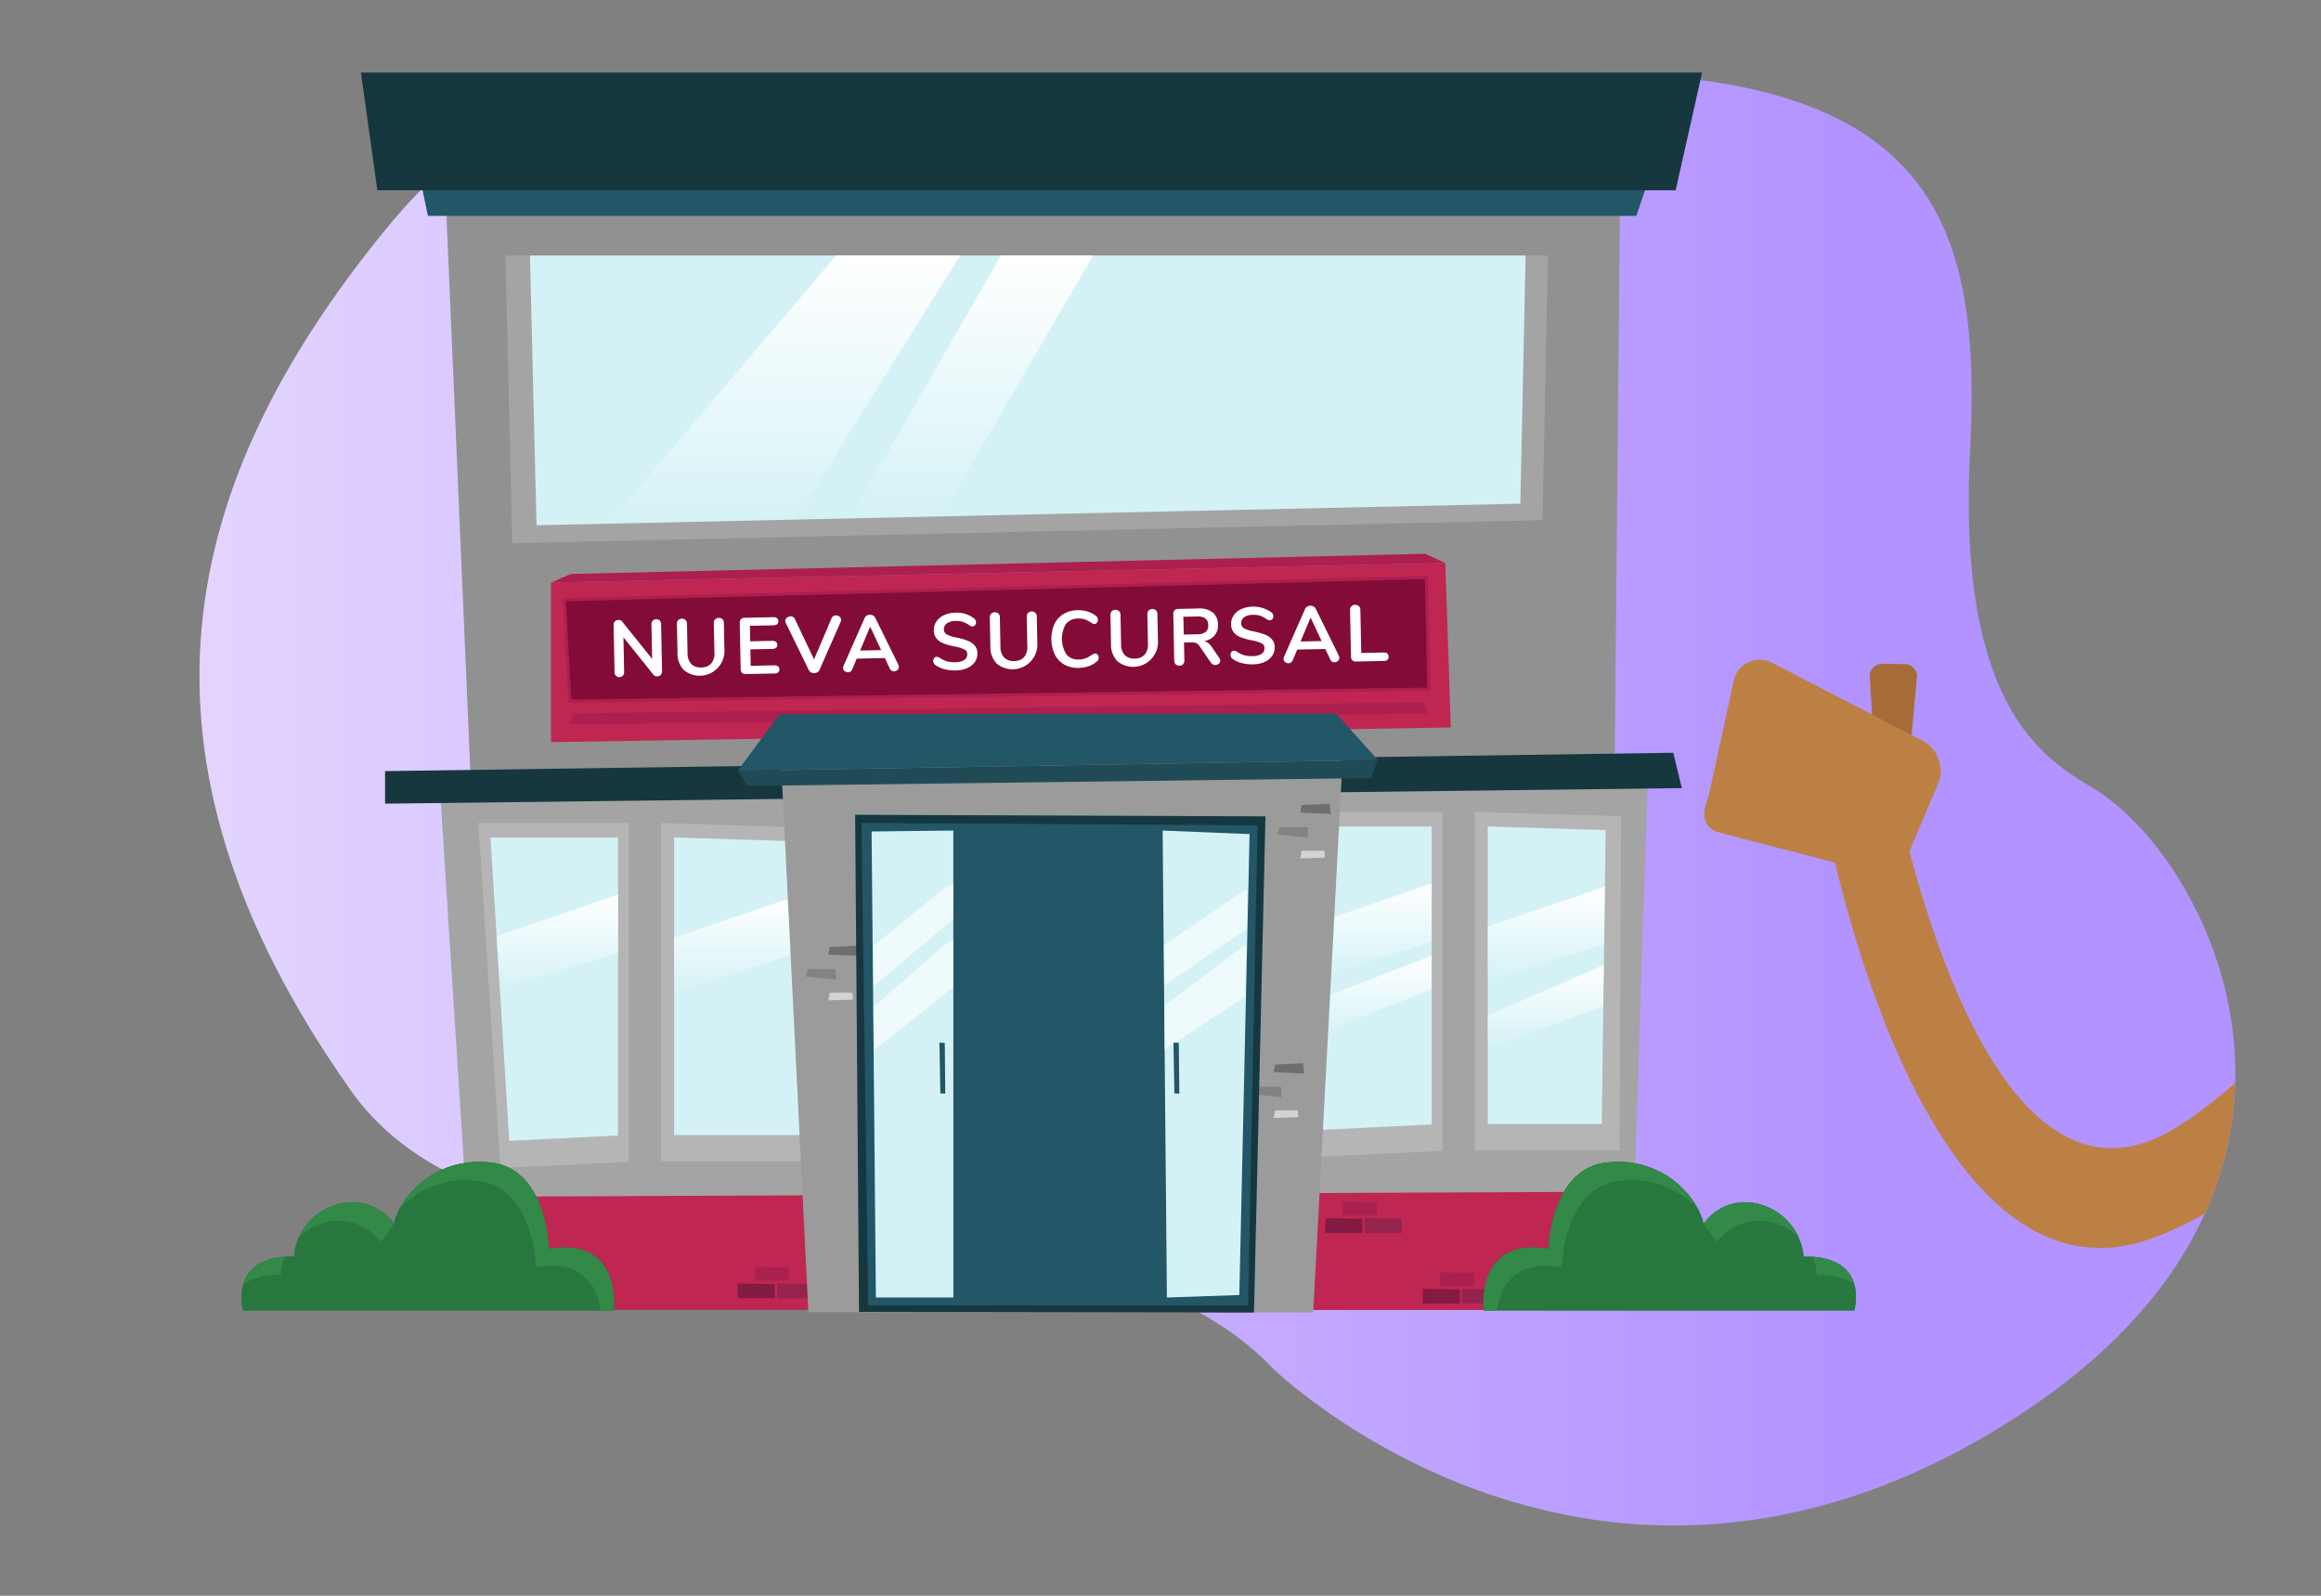 <svg xmlns="http://www.w3.org/2000/svg" xmlns:xlink="http://www.w3.org/1999/xlink" width="256" height="176" viewBox="0 0 256 176">
  <rect x="0" y="0" width="256" height="176" fill="#808080" stroke="none"/>
  <defs>
    <clipPath id="clip-path">
      <path id="Trazado_2973" data-name="Trazado 2973" d="M268.006,1518.377s33.957,33.242,78.169,7.807S372.4,1463.256,359,1454.736c-4.725-3-15.541-7.738-14.037-37.243s-5.256-48.646-71.493-39.737-81-12.289-103.354,15.181-30.2,57.348-3.77,94.81C185.358,1514.7,244.674,1493.916,268.006,1518.377Z" transform="translate(-149.68 -1375.557)" fill="none"/>
    </clipPath>
    <linearGradient id="linear-gradient" x1="-0.178" y1="0.416" x2="0.821" y2="0.416" gradientUnits="objectBoundingBox">
      <stop offset="0" stop-color="#f1e8ff"/>
      <stop offset="0.256" stop-color="#e0d1ff"/>
      <stop offset="1" stop-color="#b393ff"/>
    </linearGradient>
    <linearGradient id="linear-gradient-2" x1="0.156" y1="1" x2="0.156" gradientUnits="objectBoundingBox">
      <stop offset="0" stop-color="#fff" stop-opacity="0"/>
      <stop offset="0.265" stop-color="#fff" stop-opacity="0.278"/>
      <stop offset="0.776" stop-color="#fff" stop-opacity="0.792"/>
      <stop offset="1" stop-color="#fff"/>
    </linearGradient>
    <linearGradient id="linear-gradient-3" x1="0.142" y1="1" x2="0.142" y2="0" xlink:href="#linear-gradient-2"/>
    <linearGradient id="linear-gradient-4" x1="0.144" y1="1" x2="0.144" y2="0" xlink:href="#linear-gradient-2"/>
    <linearGradient id="linear-gradient-5" x1="0.14" y1="1" x2="0.14" y2="0" xlink:href="#linear-gradient-2"/>
    <linearGradient id="linear-gradient-6" x1="0.5" y1="1" x2="0.5" y2="0" xlink:href="#linear-gradient-2"/>
    <linearGradient id="linear-gradient-10" x1="0.382" y1="1" x2="0.382" y2="0" xlink:href="#linear-gradient-2"/>
    <linearGradient id="linear-gradient-11" x1="0.328" y1="1" x2="0.328" y2="0" xlink:href="#linear-gradient-2"/>
  </defs>
  <g id="Grupo_3265" data-name="Grupo 3265" transform="translate(-56 -168)">
    <g id="Grupo_1630" data-name="Grupo 1630" transform="translate(-71.68 -1199.37)">
      <g id="Grupo_1608" data-name="Grupo 1608" transform="translate(149.68 1375.413)">
        <g id="Grupo_1607" data-name="Grupo 1607" transform="translate(0 0)" clip-path="url(#clip-path)">
          <path id="Trazado_2971" data-name="Trazado 2971" d="M268.006,1518.377s33.957,33.242,78.169,7.807S372.4,1463.256,359,1454.736c-4.725-3-15.541-7.738-14.037-37.243s-5.256-48.646-71.493-39.737-81-12.289-103.354,15.181-30.2,57.348-3.77,94.81C185.358,1514.7,244.674,1493.916,268.006,1518.377Z" transform="translate(-149.68 -1375.557)" fill="url(#linear-gradient)"/>
          <path id="Trazado_2972" data-name="Trazado 2972" d="M936.05,1687s9.343,53.782,31.577,39.881c19.494-12.188,34.917-45.989,34.917-45.989l8.464,5.945s-20.07,42.591-45.889,52.212-36.073-45.6-36.073-45.6Z" transform="translate(-749.573 -1610.581)" fill="#bc8044"/>
        </g>
      </g>
      <g id="Grupo_1622" data-name="Grupo 1622" transform="translate(170.152 1384.181)">
        <path id="Trazado_2974" data-name="Trazado 2974" d="M269.636,1482.391l-2.955-68.761H396.466l-.638,68.092Z" transform="translate(-260.21 -1413.63)" fill="#919191"/>
        <path id="Trazado_2975" data-name="Trazado 2975" d="M318.053,1612.463v17.6l99.249-1.623-.61-18.127Z" transform="translate(-299.752 -1565.018)" fill="#bf2652"/>
        <path id="Trazado_2976" data-name="Trazado 2976" d="M327.337,1678.237l93.788-1.223.392,1.231-94.614,1.2Z" transform="translate(-306.564 -1616.362)" fill="#ad1f4f"/>
        <path id="Trazado_2977" data-name="Trazado 2977" d="M268.371,1767.369l-3.6-56.408,133.283-1.837-1.9,58.246Z" transform="translate(-258.738 -1641.078)" fill="#a4a4a5"/>
        <path id="Trazado_2978" data-name="Trazado 2978" d="M274.1,1911.881l132.546-.586v13.063H274.1Z" transform="translate(-265.92 -1796.693)" fill="#bf2652"/>
        <g id="Grupo_1609" data-name="Grupo 1609" transform="translate(38.893 122.947)">
          <path id="Trazado_2979" data-name="Trazado 2979" d="M415.616,1947.529l3.8.048.02,1.46h-3.816Z" transform="translate(-413.742 -1947.529)" fill="#aa214f"/>
          <path id="Trazado_2980" data-name="Trazado 2980" d="M426.377,1955.414l4.074.052.022,1.567h-4.1Z" transform="translate(-422.024 -1953.599)" fill="#96224e"/>
          <path id="Trazado_2981" data-name="Trazado 2981" d="M407.476,1955.414l4.074.052.022,1.567h-4.1Z" transform="translate(-407.476 -1953.599)" fill="#821a42"/>
        </g>
        <g id="Grupo_1610" data-name="Grupo 1610" transform="translate(100.032 72.74)">
          <path id="Trazado_2982" data-name="Trazado 2982" d="M672.972,1729.508l2.437,38.048,14.158-.669v-37.38Z" transform="translate(-672.972 -1729.508)" fill="#b5b5b5"/>
          <path id="Trazado_2983" data-name="Trazado 2983" d="M678.781,1736.485l2.066,33.448,12-.588v-32.86Z" transform="translate(-677.443 -1734.878)" fill="#d4f2f6"/>
          <path id="Trazado_2984" data-name="Trazado 2984" d="M681.7,1768.36l13.4-4.608v6.466l-13.036,3.978Z" transform="translate(-679.691 -1755.867)" fill="url(#linear-gradient-2)"/>
          <path id="Trazado_2985" data-name="Trazado 2985" d="M683.931,1803.342l12.883-4.942v3.69l-12.651,5.005Z" transform="translate(-681.407 -1782.535)" fill="url(#linear-gradient-3)"/>
          <path id="Trazado_2986" data-name="Trazado 2986" d="M760.53,1729.508v37.342h15.957l.177-36.872Z" transform="translate(-740.367 -1729.508)" fill="#b5b5b5"/>
          <path id="Trazado_2987" data-name="Trazado 2987" d="M766.725,1736.432v32.821H779.3l.43-32.407Z" transform="translate(-745.135 -1734.837)" fill="#d4f2f6"/>
          <path id="Trazado_2988" data-name="Trazado 2988" d="M766.725,1769.718l12.919-4.394-.084,6.333-12.835,4.09Z" transform="translate(-745.135 -1757.076)" fill="url(#linear-gradient-4)"/>
          <path id="Trazado_2989" data-name="Trazado 2989" d="M766.725,1808.413l12.8-5.546-.083,4.556-12.722,4.594Z" transform="translate(-745.135 -1785.974)" fill="url(#linear-gradient-5)"/>
        </g>
        <g id="Grupo_1611" data-name="Grupo 1611" transform="translate(10.291 73.96)">
          <path id="Trazado_2990" data-name="Trazado 2990" d="M283.27,1734.8l2.437,38.049,14.158-.669V1734.8Z" transform="translate(-283.27 -1734.803)" fill="#b5b5b5"/>
          <path id="Trazado_2991" data-name="Trazado 2991" d="M289.08,1741.779l2.066,33.448,12-.588v-32.86Z" transform="translate(-287.742 -1740.173)" fill="#d4f2f6"/>
          <path id="Trazado_2992" data-name="Trazado 2992" d="M292,1773.655l13.4-4.608v6.466l-13.035,3.979Z" transform="translate(-289.99 -1761.161)" fill="url(#linear-gradient-6)"/>
          <path id="Trazado_2993" data-name="Trazado 2993" d="M294.23,1808.637l12.883-4.943v3.69l-12.651,5.005Z" transform="translate(-291.706 -1787.83)" fill="url(#linear-gradient-6)"/>
          <path id="Trazado_2994" data-name="Trazado 2994" d="M370.829,1734.8v37.343h15.957l-1.164-36.872Z" transform="translate(-350.666 -1734.803)" fill="#b5b5b5"/>
          <path id="Trazado_2995" data-name="Trazado 2995" d="M377.023,1741.726v32.821h14.025l-1.023-32.407Z" transform="translate(-355.434 -1740.132)" fill="#d4f2f6"/>
          <path id="Trazado_2996" data-name="Trazado 2996" d="M377.023,1774.7l13.2-4.489.2,6.249-13.393,4.268Z" transform="translate(-355.434 -1762.056)" fill="url(#linear-gradient-6)"/>
          <path id="Trazado_2997" data-name="Trazado 2997" d="M377.023,1814.031l13.475-5.449.141,4.459-13.616,4.594Z" transform="translate(-355.434 -1791.592)" fill="url(#linear-gradient-6)"/>
        </g>
        <path id="Trazado_2998" data-name="Trazado 2998" d="M238.58,1706.752l143.031-1.717-.948-3.9-142.083,2.025Z" transform="translate(-238.58 -1634.924)" fill="#17373f"/>
        <path id="Trazado_2999" data-name="Trazado 2999" d="M430.633,1753.523l-3.2-64.5,62.309.091-3.424,64.44Z" transform="translate(-383.944 -1625.609)" fill="#9b9b9b"/>
        <g id="Grupo_1612" data-name="Grupo 1612" transform="translate(95.527 100.452)">
          <path id="Trazado_3000" data-name="Trazado 3000" d="M653.409,1861.932l3.358.326-.076-1.145H653.6Z" transform="translate(-653.409 -1858.519)" fill="#808285"/>
          <path id="Trazado_3001" data-name="Trazado 3001" d="M664.157,1873.246l2.723-.083-.055-.761h-2.5Z" transform="translate(-661.682 -1867.209)" fill="#d1d3d4"/>
          <path id="Trazado_3002" data-name="Trazado 3002" d="M664.217,1850.832l3.374.156-.148-1.139-3.081.156Z" transform="translate(-661.728 -1849.848)" fill="#6d6e71"/>
        </g>
        <path id="Trazado_3003" data-name="Trazado 3003" d="M412.084,1682.431l61.39-.075,4.608,5.129-70.606,1.189Z" transform="translate(-368.582 -1620.474)" fill="#235667"/>
        <path id="Trazado_3004" data-name="Trazado 3004" d="M408.593,1707.487l-1.117-1.67,70.606-1.189-.78,1.988Z" transform="translate(-368.582 -1637.617)" fill="#204b56"/>
        <path id="Trazado_3005" data-name="Trazado 3005" d="M296.216,1462.993l.758,31.727,113.626-2.538.606-29.189Z" transform="translate(-282.944 -1451.626)" fill="#a4a4a5"/>
        <path id="Trazado_3006" data-name="Trazado 3006" d="M307.985,1462.993l.723,29.753,108.512-2.38.579-27.373Z" transform="translate(-292.003 -1451.626)" fill="#d4f2f6"/>
        <path id="Trazado_3007" data-name="Trazado 3007" d="M320.236,1608.089l-2.183.953,98.638-2.155-2.214-1.024Z" transform="translate(-299.752 -1561.596)" fill="#ad1f4f"/>
        <path id="Trazado_3008" data-name="Trazado 3008" d="M323.661,1618.948l.63,11.511,95.073-1.327-.273-12.637Z" transform="translate(-304.069 -1569.779)" fill="#ad1f4f"/>
        <path id="Trazado_3009" data-name="Trazado 3009" d="M325.2,1620.423l94.749-2.435.258,11.963-94.413,1.318Z" transform="translate(-305.251 -1570.928)" fill="#820c37"/>
        <g id="Grupo_1613" data-name="Grupo 1613" transform="translate(98.458 71.827)">
          <path id="Trazado_3010" data-name="Trazado 3010" d="M666.138,1737.625l3.358.326-.076-1.145h-3.087Z" transform="translate(-666.138 -1734.212)" fill="#808285"/>
          <path id="Trazado_3011" data-name="Trazado 3011" d="M676.886,1748.939l2.723-.083-.055-.761h-2.5Z" transform="translate(-674.411 -1742.902)" fill="#d1d3d4"/>
          <path id="Trazado_3012" data-name="Trazado 3012" d="M676.946,1726.525l3.374.156-.148-1.139-3.081.156Z" transform="translate(-674.457 -1725.542)" fill="#6d6e71"/>
        </g>
        <g id="Grupo_1614" data-name="Grupo 1614" transform="translate(46.412 87.481)">
          <path id="Trazado_3013" data-name="Trazado 3013" d="M440.124,1805.6l3.358.326-.076-1.146h-3.087Z" transform="translate(-440.124 -1802.188)" fill="#808285"/>
          <path id="Trazado_3014" data-name="Trazado 3014" d="M450.872,1816.915l2.723-.083-.055-.761h-2.5Z" transform="translate(-448.397 -1810.878)" fill="#d1d3d4"/>
          <path id="Trazado_3015" data-name="Trazado 3015" d="M450.932,1794.5l3.374.156-.148-1.139-3.081.156Z" transform="translate(-448.443 -1793.517)" fill="#6d6e71"/>
        </g>
        <g id="Grupo_1617" data-name="Grupo 1617" transform="translate(51.849 73.054)">
          <path id="Trazado_3016" data-name="Trazado 3016" d="M464.432,1782.953l-.7-52.085,45.254.173-1.241,53.734Z" transform="translate(-463.736 -1730.868)" fill="#2abdd2"/>
          <path id="Trazado_3017" data-name="Trazado 3017" d="M467.463,1784.151l-.685-49.349,43.687.259-.979,49.4Z" transform="translate(-466.077 -1733.897)" fill="#22d0dd"/>
          <path id="Trazado_3018" data-name="Trazado 3018" d="M472.059,1786.4l-.44-47.877,20.188-.1.007,47.879Z" transform="translate(-469.804 -1736.688)" fill="#d4f2f6"/>
          <path id="Trazado_3019" data-name="Trazado 3019" d="M491.227,1783.97l-19.246,6.261.042,4.439,20.055-7.406.023-3.881Z" transform="translate(-470.081 -1771.291)" fill="#fff" opacity="0.6"/>
          <path id="Trazado_3020" data-name="Trazado 3020" d="M491.272,1810.87l-19.161,6.7.046,4.8,20.041-7v-5.194Z" transform="translate(-470.183 -1791.907)" fill="#fff" opacity="0.6"/>
          <path id="Trazado_3021" data-name="Trazado 3021" d="M562.918,1786.291l-.44-47.877,20.765.391-.853,47.776Z" transform="translate(-539.74 -1736.677)" fill="#d4f2f6"/>
          <path id="Trazado_3022" data-name="Trazado 3022" d="M583.076,1785.576l-19.961,5.954.042,4.439,20.366-6.232.089-4.537Z" transform="translate(-540.23 -1772.689)" fill="#fff" opacity="0.6"/>
          <path id="Trazado_3023" data-name="Trazado 3023" d="M582.929,1812.642l-19.682,6.442.046,4.8,20.186-5.856.113-5.761Z" transform="translate(-540.331 -1793.521)" fill="#fff" opacity="0.6"/>
          <path id="Trazado_3024" data-name="Trazado 3024" d="M553.206,1824.805l4.23.3-.515,10.1-3.033-.266Z" transform="translate(-532.602 -1803.173)" fill="#22d0dd"/>
          <path id="Trazado_3025" data-name="Trazado 3025" d="M555.758,1827.946l2.9.252-.132,8.935-2.424-.355Z" transform="translate(-534.567 -1805.591)" fill="#2abdd2"/>
          <path id="Trazado_3026" data-name="Trazado 3026" d="M560.187,1840.6a.981.981,0,1,0-1.956.009,1.074,1.074,0,0,0,.544.946l-.294,2.2,1.485.071-.344-2.26A1.07,1.07,0,0,0,560.187,1840.6Z" transform="translate(-536.471 -1814.518)" fill="#208e9e"/>
          <path id="Trazado_3027" data-name="Trazado 3027" d="M562.659,1840.6a1.023,1.023,0,0,0-.983-1.058.927.927,0,0,0-.234.033,1.048,1.048,0,0,1,.749,1.027,1.07,1.07,0,0,1-.565.967l.341,2.235.471.023-.344-2.26A1.07,1.07,0,0,0,562.659,1840.6Z" transform="translate(-538.942 -1814.518)" fill="#208e9e" opacity="0.2"/>
          <path id="Trazado_3028" data-name="Trazado 3028" d="M464.161,1785.694l-.425-54.826,45.254.173-1.264,54.724Z" transform="translate(-463.736 -1730.868)" fill="#17373f"/>
          <path id="Trazado_3029" data-name="Trazado 3029" d="M467.516,1788l-.739-53.2,43.687.259L509.416,1788Z" transform="translate(-466.077 -1733.897)" fill="#235667"/>
          <g id="Grupo_1615" data-name="Grupo 1615" transform="translate(1.815 1.741)">
            <path id="Trazado_3030" data-name="Trazado 3030" d="M472.091,1789.926l-.472-51.4,9.013-.1.008,51.5Z" transform="translate(-471.62 -1738.429)" fill="#d4f2f6"/>
            <path id="Trazado_3031" data-name="Trazado 3031" d="M480.379,1764.339l-7.981,6.484.042,4.439,8.785-7.406.023-3.881Z" transform="translate(-472.219 -1758.093)" fill="#fff" opacity="0.6"/>
            <path id="Trazado_3032" data-name="Trazado 3032" d="M480.425,1791.239l-7.9,6.922.046,4.8,8.772-7v-5.194Z" transform="translate(-472.32 -1778.71)" fill="#fff" opacity="0.6"/>
            <path id="Trazado_3033" data-name="Trazado 3033" d="M504.11,1839.979l.1,5.6.544.031-.055-5.6Z" transform="translate(-496.628 -1816.594)" fill="#235667"/>
          </g>
          <g id="Grupo_1616" data-name="Grupo 1616" transform="translate(33.913 1.738)">
            <path id="Trazado_3034" data-name="Trazado 3034" d="M611.479,1789.915l-.473-51.5,9.59.391-1.13,50.836Z" transform="translate(-611.006 -1738.414)" fill="#d4f2f6"/>
            <path id="Trazado_3035" data-name="Trazado 3035" d="M620.387,1766.981l-8.744,5.954.042,4.439,9.069-6.207.089-4.318Z" transform="translate(-611.496 -1760.301)" fill="#fff" opacity="0.6"/>
            <path id="Trazado_3036" data-name="Trazado 3036" d="M620.241,1793.849l-8.467,6.441.046,4.8,8.87-5.827.125-5.6Z" transform="translate(-611.597 -1780.936)" fill="#fff" opacity="0.6"/>
            <path id="Trazado_3037" data-name="Trazado 3037" d="M616.209,1839.979l.1,5.6.544.031-.055-5.6Z" transform="translate(-615.011 -1816.59)" fill="#235667"/>
          </g>
        </g>
        <path id="Trazado_3038" data-name="Trazado 3038" d="M284.861,1930.371l6.263.08.034,2.409h-6.3Z" transform="translate(-274.203 -1811.376)" fill="#aa214f"/>
        <path id="Trazado_3039" data-name="Trazado 3039" d="M302.62,1943.384l6.724.086.036,2.586h-6.76Z" transform="translate(-287.872 -1821.392)" fill="#96224e"/>
        <path id="Trazado_3040" data-name="Trazado 3040" d="M271.425,1943.384l6.724.086.036,2.586h-6.76Z" transform="translate(-263.862 -1821.392)" fill="#821a42"/>
        <g id="Grupo_1618" data-name="Grupo 1618" transform="translate(103.713 115.733)">
          <path id="Trazado_3041" data-name="Trazado 3041" d="M697.1,1916.205l3.8.048.02,1.46H697.1Z" transform="translate(-695.223 -1916.205)" fill="#aa214f"/>
          <path id="Trazado_3042" data-name="Trazado 3042" d="M707.859,1924.09l4.074.052.022,1.567h-4.1Z" transform="translate(-703.506 -1922.274)" fill="#96224e"/>
          <path id="Trazado_3043" data-name="Trazado 3043" d="M688.957,1924.09l4.074.052.022,1.567h-4.1Z" transform="translate(-688.957 -1922.274)" fill="#821a42"/>
        </g>
        <g id="Grupo_1619" data-name="Grupo 1619" transform="translate(114.455 123.527)">
          <path id="Trazado_3044" data-name="Trazado 3044" d="M743.746,1950.048l3.8.048.02,1.46h-3.816Z" transform="translate(-741.872 -1950.048)" fill="#aa214f"/>
          <path id="Trazado_3045" data-name="Trazado 3045" d="M754.507,1957.933l4.074.051.022,1.567h-4.1Z" transform="translate(-750.154 -1956.117)" fill="#96224e"/>
          <path id="Trazado_3046" data-name="Trazado 3046" d="M735.605,1957.933l4.074.051.022,1.567h-4.1Z" transform="translate(-735.605 -1956.117)" fill="#821a42"/>
        </g>
        <g id="Grupo_1620" data-name="Grupo 1620" transform="translate(128.634 116.641)">
          <path id="Trazado_3047" data-name="Trazado 3047" d="M805.318,1920.147l3.8.048.02,1.46h-3.816Z" transform="translate(-803.443 -1920.147)" fill="#aa214f"/>
          <path id="Trazado_3048" data-name="Trazado 3048" d="M816.078,1928.033l4.074.052.022,1.567h-4.1Z" transform="translate(-811.726 -1926.217)" fill="#96224e"/>
          <path id="Trazado_3049" data-name="Trazado 3049" d="M797.177,1928.033l4.074.052.022,1.567h-4.1Z" transform="translate(-797.177 -1926.217)" fill="#821a42"/>
        </g>
        <path id="Trazado_3050" data-name="Trazado 3050" d="M344.795,1492.746l25.311-29.753h13.653l-18.149,29.126Z" transform="translate(-320.336 -1451.626)" fill="url(#linear-gradient-10)"/>
        <path id="Trazado_3051" data-name="Trazado 3051" d="M461.265,1491.988l16.645-28.995h10.174L471.3,1491.767Z" transform="translate(-409.985 -1451.626)" fill="url(#linear-gradient-11)"/>
        <g id="Grupo_1621" data-name="Grupo 1621" transform="translate(25.207 49.9)">
          <path id="Trazado_3052" data-name="Trazado 3052" d="M353.128,1637.331a.576.576,0,0,1,.154.406l.106,5.169a.58.58,0,0,1-.141.417.51.51,0,0,1-.384.167.5.5,0,0,1-.436-.194l-3.3-4.116.078,3.813a.6.6,0,0,1-.132.417.553.553,0,0,1-.775.016.6.6,0,0,1-.149-.41l-.106-5.168a.56.56,0,0,1,.141-.412.527.527,0,0,1,.393-.162.494.494,0,0,1,.427.194l3.29,4.1-.078-3.8a.572.572,0,0,1,.137-.412.5.5,0,0,1,.38-.162A.514.514,0,0,1,353.128,1637.331Z" transform="translate(-348.043 -1635.605)" fill="#fff"/>
          <path id="Trazado_3053" data-name="Trazado 3053" d="M379.128,1642.321a2.614,2.614,0,0,1-.7-1.915l-.065-3.178a.563.563,0,0,1,.141-.412.61.61,0,0,1,.81-.017.564.564,0,0,1,.158.406l.066,3.24a1.727,1.727,0,0,0,.4,1.2,1.437,1.437,0,0,0,1.118.387,1.416,1.416,0,0,0,1.092-.437,1.727,1.727,0,0,0,.354-1.214l-.067-3.24a.563.563,0,0,1,.141-.412.61.61,0,0,1,.81-.017.564.564,0,0,1,.158.406l.065,3.179a2.741,2.741,0,0,1-4.486,2.021Z" transform="translate(-371.38 -1635.131)" fill="#fff"/>
          <path id="Trazado_3054" data-name="Trazado 3054" d="M408.712,1642.364a.526.526,0,0,1-.153-.393l-.105-5.133a.527.527,0,0,1,.137-.4.551.551,0,0,1,.4-.149l3.178-.065a.615.615,0,0,1,.4.107.4.4,0,0,1,.147.322.418.418,0,0,1-.134.342.594.594,0,0,1-.394.127l-2.615.054.035,1.708,2.439-.05a.614.614,0,0,1,.4.106.407.407,0,0,1,.148.332.4.4,0,0,1-.134.329.611.611,0,0,1-.394.122l-2.439.05.037,1.814,2.615-.054a.6.6,0,0,1,.4.111.42.42,0,0,1,.148.336.4.4,0,0,1-.134.328.61.61,0,0,1-.394.123l-3.179.065A.55.55,0,0,1,408.712,1642.364Z" transform="translate(-394.542 -1634.865)" fill="#fff"/>
          <path id="Trazado_3055" data-name="Trazado 3055" d="M435.849,1635.383a.621.621,0,0,1,.4.133.434.434,0,0,1,.183.349.568.568,0,0,1-.048.221l-2.331,5.3a.576.576,0,0,1-.237.265.7.7,0,0,1-.7.014.575.575,0,0,1-.247-.255l-2.538-5.2a.554.554,0,0,1-.057-.21.438.438,0,0,1,.173-.365.65.65,0,0,1,.407-.15.541.541,0,0,1,.279.07.5.5,0,0,1,.2.22l2.117,4.457,1.933-4.54A.481.481,0,0,1,435.849,1635.383Z" transform="translate(-411.341 -1634.218)" fill="#fff"/>
          <path id="Trazado_3056" data-name="Trazado 3056" d="M464.089,1640.8a.437.437,0,0,1-.156.347.556.556,0,0,1-.371.149.489.489,0,0,1-.464-.3l-.552-1.169-3.1.064-.5,1.19a.5.5,0,0,1-.189.237.515.515,0,0,1-.271.08.558.558,0,0,1-.373-.133.431.431,0,0,1-.174-.34.54.54,0,0,1,.048-.23l2.323-5.271a.565.565,0,0,1,.236-.274.7.7,0,0,1,.7-.014.568.568,0,0,1,.248.263l2.546,5.171A.544.544,0,0,1,464.089,1640.8Zm-4.273-1.8,2.324-.048-1.216-2.591Z" transform="translate(-432.629 -1633.961)" fill="#fff"/>
          <path id="Trazado_3057" data-name="Trazado 3057" d="M502.329,1640.306a2.822,2.822,0,0,1-.992-.468.535.535,0,0,1-.108-.742.327.327,0,0,1,.257-.142.714.714,0,0,1,.364.116,2.64,2.64,0,0,0,.8.38,3.2,3.2,0,0,0,.918.1,1.8,1.8,0,0,0,.981-.245.735.735,0,0,0,.331-.663.564.564,0,0,0-.332-.508,4.276,4.276,0,0,0-1.077-.326,6.312,6.312,0,0,1-1.267-.361,1.78,1.78,0,0,1-.743-.549,1.458,1.458,0,0,1-.264-.867,1.638,1.638,0,0,1,.288-.983,2.028,2.028,0,0,1,.844-.691,3.037,3.037,0,0,1,1.232-.267,3.072,3.072,0,0,1,2.065.627.667.667,0,0,1,.167.186.506.506,0,0,1,.053.233.5.5,0,0,1-.1.324.326.326,0,0,1-.257.141.49.49,0,0,1-.164-.022,1.351,1.351,0,0,1-.2-.093,2.966,2.966,0,0,0-.708-.377,2.376,2.376,0,0,0-.834-.111,1.634,1.634,0,0,0-.942.262.776.776,0,0,0-.334.681.618.618,0,0,0,.32.548,3.6,3.6,0,0,0,1.055.339,7.077,7.077,0,0,1,1.28.366,1.894,1.894,0,0,1,.76.535,1.322,1.322,0,0,1,.277.831,1.6,1.6,0,0,1-.284.97,1.983,1.983,0,0,1-.841.669,3.212,3.212,0,0,1-1.259.259A4.458,4.458,0,0,1,502.329,1640.306Z" transform="translate(-465.874 -1633.224)" fill="#fff"/>
          <path id="Trazado_3058" data-name="Trazado 3058" d="M529,1639.25a2.613,2.613,0,0,1-.7-1.915l-.065-3.179a.563.563,0,0,1,.142-.412.609.609,0,0,1,.81-.016.563.563,0,0,1,.158.406l.066,3.24a1.726,1.726,0,0,0,.4,1.2,1.436,1.436,0,0,0,1.118.387,1.416,1.416,0,0,0,1.092-.436,1.728,1.728,0,0,0,.354-1.214l-.067-3.24a.563.563,0,0,1,.141-.412.61.61,0,0,1,.81-.017.564.564,0,0,1,.158.406l.065,3.178A2.742,2.742,0,0,1,529,1639.25Z" transform="translate(-486.741 -1632.767)" fill="#fff"/>
          <path id="Trazado_3059" data-name="Trazado 3059" d="M559.165,1638.9a2.575,2.575,0,0,1-1.057-1.088,4.129,4.129,0,0,1-.069-3.376,2.58,2.58,0,0,1,1.012-1.126,3.1,3.1,0,0,1,1.563-.42,3.4,3.4,0,0,1,1.1.149,2.837,2.837,0,0,1,.917.479.507.507,0,0,1,.162.182.576.576,0,0,1,.049.237.506.506,0,0,1-.1.328.318.318,0,0,1-.252.137.649.649,0,0,1-.364-.116,2.62,2.62,0,0,0-.712-.377,2.247,2.247,0,0,0-.724-.1,1.692,1.692,0,0,0-1.375.6,3.253,3.253,0,0,0,.069,3.372,1.69,1.69,0,0,0,1.4.544,2.075,2.075,0,0,0,.7-.129,3.377,3.377,0,0,0,.718-.4,1.284,1.284,0,0,1,.174-.092.5.5,0,0,1,.184-.039.316.316,0,0,1,.258.127.5.5,0,0,1,.113.324.579.579,0,0,1-.039.234.493.493,0,0,1-.155.193,2.842,2.842,0,0,1-.9.516,3.4,3.4,0,0,1-1.088.194A3.1,3.1,0,0,1,559.165,1638.9Z" transform="translate(-509.429 -1632.3)" fill="#fff"/>
          <path id="Trazado_3060" data-name="Trazado 3060" d="M586.772,1638.066a2.613,2.613,0,0,1-.7-1.914l-.065-3.178a.561.561,0,0,1,.141-.412.609.609,0,0,1,.81-.016.562.562,0,0,1,.158.406l.066,3.24a1.725,1.725,0,0,0,.4,1.2,1.438,1.438,0,0,0,1.118.387,1.416,1.416,0,0,0,1.092-.437,1.728,1.728,0,0,0,.354-1.214l-.066-3.24a.561.561,0,0,1,.141-.412.61.61,0,0,1,.81-.017.565.565,0,0,1,.158.406l.065,3.179a2.742,2.742,0,0,1-4.487,2.021Z" transform="translate(-531.209 -1631.856)" fill="#fff"/>
          <path id="Trazado_3061" data-name="Trazado 3061" d="M621.279,1637.808a.413.413,0,0,1-.156.338.593.593,0,0,1-.38.14.574.574,0,0,1-.49-.254l-1.207-1.754a1.143,1.143,0,0,0-.382-.388,1.024,1.024,0,0,0-.517-.1l-.863.017.04,1.972a.576.576,0,0,1-.141.421.54.54,0,0,1-.4.163.555.555,0,0,1-.413-.146.565.565,0,0,1-.163-.415l-.105-5.151a.528.528,0,0,1,.137-.4.555.555,0,0,1,.4-.149l2.2-.045a2.41,2.41,0,0,1,1.617.438,1.7,1.7,0,0,1,.578,1.349,1.722,1.722,0,0,1-.386,1.193,1.938,1.938,0,0,1-1.145.618,1.116,1.116,0,0,1,.454.211,1.947,1.947,0,0,1,.388.432l.826,1.207A.556.556,0,0,1,621.279,1637.808Zm-1.606-3.169a.9.9,0,0,0,.284-.75.886.886,0,0,0-.315-.738,1.534,1.534,0,0,0-.947-.214l-1.479.03.04,1.964,1.479-.03A1.492,1.492,0,0,0,619.672,1634.639Z" transform="translate(-554.371 -1631.655)" fill="#fff"/>
          <path id="Trazado_3062" data-name="Trazado 3062" d="M644.709,1637.388a2.823,2.823,0,0,1-.992-.469.535.535,0,0,1-.107-.742.325.325,0,0,1,.257-.142.713.713,0,0,1,.364.116,2.639,2.639,0,0,0,.8.38,3.191,3.191,0,0,0,.918.1,1.8,1.8,0,0,0,.981-.245.734.734,0,0,0,.33-.663.565.565,0,0,0-.332-.508,4.258,4.258,0,0,0-1.077-.326,6.306,6.306,0,0,1-1.267-.361,1.78,1.78,0,0,1-.743-.549,1.457,1.457,0,0,1-.264-.867,1.639,1.639,0,0,1,.288-.983,2.03,2.03,0,0,1,.844-.691,3.407,3.407,0,0,1,3.3.359.664.664,0,0,1,.167.186.5.5,0,0,1,.054.233.5.5,0,0,1-.1.324.327.327,0,0,1-.257.141.492.492,0,0,1-.164-.023,1.332,1.332,0,0,1-.2-.093,2.97,2.97,0,0,0-.708-.377,2.382,2.382,0,0,0-.835-.111,1.633,1.633,0,0,0-.942.262.776.776,0,0,0-.334.681.618.618,0,0,0,.32.549,3.61,3.61,0,0,0,1.055.339,7.091,7.091,0,0,1,1.28.366,1.892,1.892,0,0,1,.76.535,1.322,1.322,0,0,1,.277.831,1.6,1.6,0,0,1-.284.97,1.985,1.985,0,0,1-.841.669,3.214,3.214,0,0,1-1.258.259A4.458,4.458,0,0,1,644.709,1637.388Z" transform="translate(-575.467 -1630.978)" fill="#fff"/>
          <path id="Trazado_3063" data-name="Trazado 3063" d="M675.06,1636.473a.438.438,0,0,1-.155.347.557.557,0,0,1-.372.149.488.488,0,0,1-.464-.3l-.552-1.169-3.1.063-.5,1.191a.5.5,0,0,1-.189.237.519.519,0,0,1-.272.081.559.559,0,0,1-.372-.134.432.432,0,0,1-.175-.34.542.542,0,0,1,.048-.23l2.323-5.271a.569.569,0,0,1,.236-.274.7.7,0,0,1,.7-.014.566.566,0,0,1,.248.263l2.545,5.171A.542.542,0,0,1,675.06,1636.473Zm-4.274-1.8,2.324-.048-1.216-2.591Z" transform="translate(-595.017 -1630.633)" fill="#fff"/>
          <path id="Trazado_3064" data-name="Trazado 3064" d="M701.039,1636.443a.524.524,0,0,1-.149-.384l-.106-5.16a.53.53,0,0,1,.552-.575.566.566,0,0,1,.421.146.555.555,0,0,1,.163.406l.1,4.754,2.474-.051q.528-.011.538.456t-.519.477l-3.073.063A.536.536,0,0,1,701.039,1636.443Z" transform="translate(-619.555 -1630.324)" fill="#fff"/>
        </g>
      </g>
      <path id="Trazado_3065" data-name="Trazado 3065" d="M253.464,1417.085H386.747l2.714-8.059H251.774Z" transform="translate(-78.583 -25.906)" fill="#235667"/>
      <path id="Trazado_3066" data-name="Trazado 3066" d="M228.817,1388.357h143.2l2.916-12.986H227Z" transform="translate(-59.515 0)" fill="#17373f"/>
      <path id="Trazado_3067" data-name="Trazado 3067" d="M951.528,1670.248l1.167.021a1.352,1.352,0,0,0,1.372-1.324l.834-9.009a1.353,1.353,0,0,0-1.324-1.372l-2.515-.044a1.352,1.352,0,0,0-1.372,1.324l.514,9.033A1.352,1.352,0,0,0,951.528,1670.248Z" transform="translate(-615.783 -217.945)" fill="#a56c38"/>
      <g id="Grupo_1623" data-name="Grupo 1623" transform="translate(315.665 1440.14)">
        <path id="Trazado_3068" data-name="Trazado 3068" d="M874.282,1676.258c-.163-.051-2.5-.661-2.653-.741-1.462-.764-1.335-2.246-.713-3.7l2.8-12.839a2.926,2.926,0,0,1,.675-1.384,3.012,3.012,0,0,1,3.393-.714l16.87,8.736a3.275,3.275,0,0,1,1.326,1.311c.983,1.792.5,2.876-.06,4.195l-2.551,5.96c-1.161,3.486-3.007,3.59-4.537,2.933Z" transform="translate(-870.475 -1656.636)" fill="#bc8044"/>
      </g>
      <g id="Grupo_1626" data-name="Grupo 1626" transform="translate(154.33 1495.52)">
        <path id="Trazado_3069" data-name="Trazado 3069" d="M170.026,1913.507h40.879s1.034-8.154-7.139-6.782c0,0-.195-8.816-6.36-9.524s-10.055,3.7-10.739,6.756a5.865,5.865,0,0,0-5.388-2.324,6.608,6.608,0,0,0-5.646,5.961S168.758,1906.948,170.026,1913.507Z" transform="translate(-169.87 -1897.125)" fill="#28773e"/>
        <g id="Grupo_1625" data-name="Grupo 1625" transform="translate(0 0)">
          <path id="Trazado_3070" data-name="Trazado 3070" d="M170.026,1913.507h40.879s1.034-8.154-7.139-6.782c0,0-.195-8.816-6.36-9.524s-10.055,3.7-10.739,6.756a5.865,5.865,0,0,0-5.388-2.324,6.608,6.608,0,0,0-5.646,5.961S168.758,1906.948,170.026,1913.507Z" transform="translate(-169.87 -1897.125)" fill="#28773e"/>
          <g id="Grupo_1624" data-name="Grupo 1624" transform="translate(0.19)">
            <path id="Trazado_3071" data-name="Trazado 3071" d="M200.811,1918.5a5.866,5.866,0,0,1,5.388,2.324c.747-1.09.888-1.191,1.445-2.022a5.416,5.416,0,0,0-5.388-2.324,6.8,6.8,0,0,0-5.133,3.856A6.586,6.586,0,0,1,200.811,1918.5Z" transform="translate(-191.036 -1911.969)" fill="#338947"/>
            <path id="Trazado_3072" data-name="Trazado 3072" d="M261.983,1906.725s-.195-8.816-6.36-9.524a9.985,9.985,0,0,0-10.12,5.122,10.048,10.048,0,0,1,8.675-3.1c6.165.709,6.36,9.524,6.36,9.524,5.482-.92,6.82,2.443,7.108,4.759h1.476S270.156,1905.353,261.983,1906.725Z" transform="translate(-228.276 -1897.125)" fill="#338947"/>
            <path id="Trazado_3073" data-name="Trazado 3073" d="M174.822,1944.6a4.969,4.969,0,0,1,.475-2.026c-1.4.08-3.9.571-4.6,2.987A7.043,7.043,0,0,1,174.822,1944.6Z" transform="translate(-170.693 -1932.106)" fill="#338947"/>
          </g>
        </g>
      </g>
      <g id="Grupo_1629" data-name="Grupo 1629" transform="translate(291.302 1495.52)">
        <path id="Trazado_3074" data-name="Trazado 3074" d="M805.6,1913.507H764.718s-1.035-8.154,7.139-6.782c0,0,.195-8.816,6.36-9.524s10.055,3.7,10.739,6.756a5.865,5.865,0,0,1,5.388-2.324,6.608,6.608,0,0,1,5.646,5.961S806.866,1906.948,805.6,1913.507Z" transform="translate(-764.676 -1897.125)" fill="#28773e"/>
        <g id="Grupo_1628" data-name="Grupo 1628" transform="translate(0 0)">
          <path id="Trazado_3075" data-name="Trazado 3075" d="M805.6,1913.507H764.718s-1.035-8.154,7.139-6.782c0,0,.195-8.816,6.36-9.524s10.055,3.7,10.739,6.756a5.865,5.865,0,0,1,5.388-2.324,6.608,6.608,0,0,1,5.646,5.961S806.866,1906.948,805.6,1913.507Z" transform="translate(-764.676 -1897.125)" fill="#28773e"/>
          <g id="Grupo_1627" data-name="Grupo 1627">
            <path id="Trazado_3076" data-name="Trazado 3076" d="M876.947,1918.5a5.866,5.866,0,0,0-5.389,2.324c-.747-1.09-.888-1.191-1.445-2.022a5.415,5.415,0,0,1,5.388-2.324,6.8,6.8,0,0,1,5.133,3.856A6.587,6.587,0,0,0,876.947,1918.5Z" transform="translate(-845.833 -1911.969)" fill="#338947"/>
            <path id="Trazado_3077" data-name="Trazado 3077" d="M771.857,1906.725s.195-8.816,6.36-9.524a9.986,9.986,0,0,1,10.12,5.122,10.048,10.048,0,0,0-8.675-3.1c-6.165.709-6.36,9.524-6.36,9.524-5.482-.92-6.82,2.443-7.108,4.759h-1.475S763.683,1905.353,771.857,1906.725Z" transform="translate(-764.676 -1897.125)" fill="#338947"/>
            <path id="Trazado_3078" data-name="Trazado 3078" d="M922.714,1944.6a4.967,4.967,0,0,0-.475-2.026c1.4.08,3.9.571,4.6,2.987A7.043,7.043,0,0,0,922.714,1944.6Z" transform="translate(-885.955 -1932.106)" fill="#338947"/>
          </g>
        </g>
      </g>
    </g>
    <rect id="Rectángulo_2047" data-name="Rectángulo 2047" width="256" height="176" transform="translate(56 168)" fill="none"/>
  </g>
</svg>

